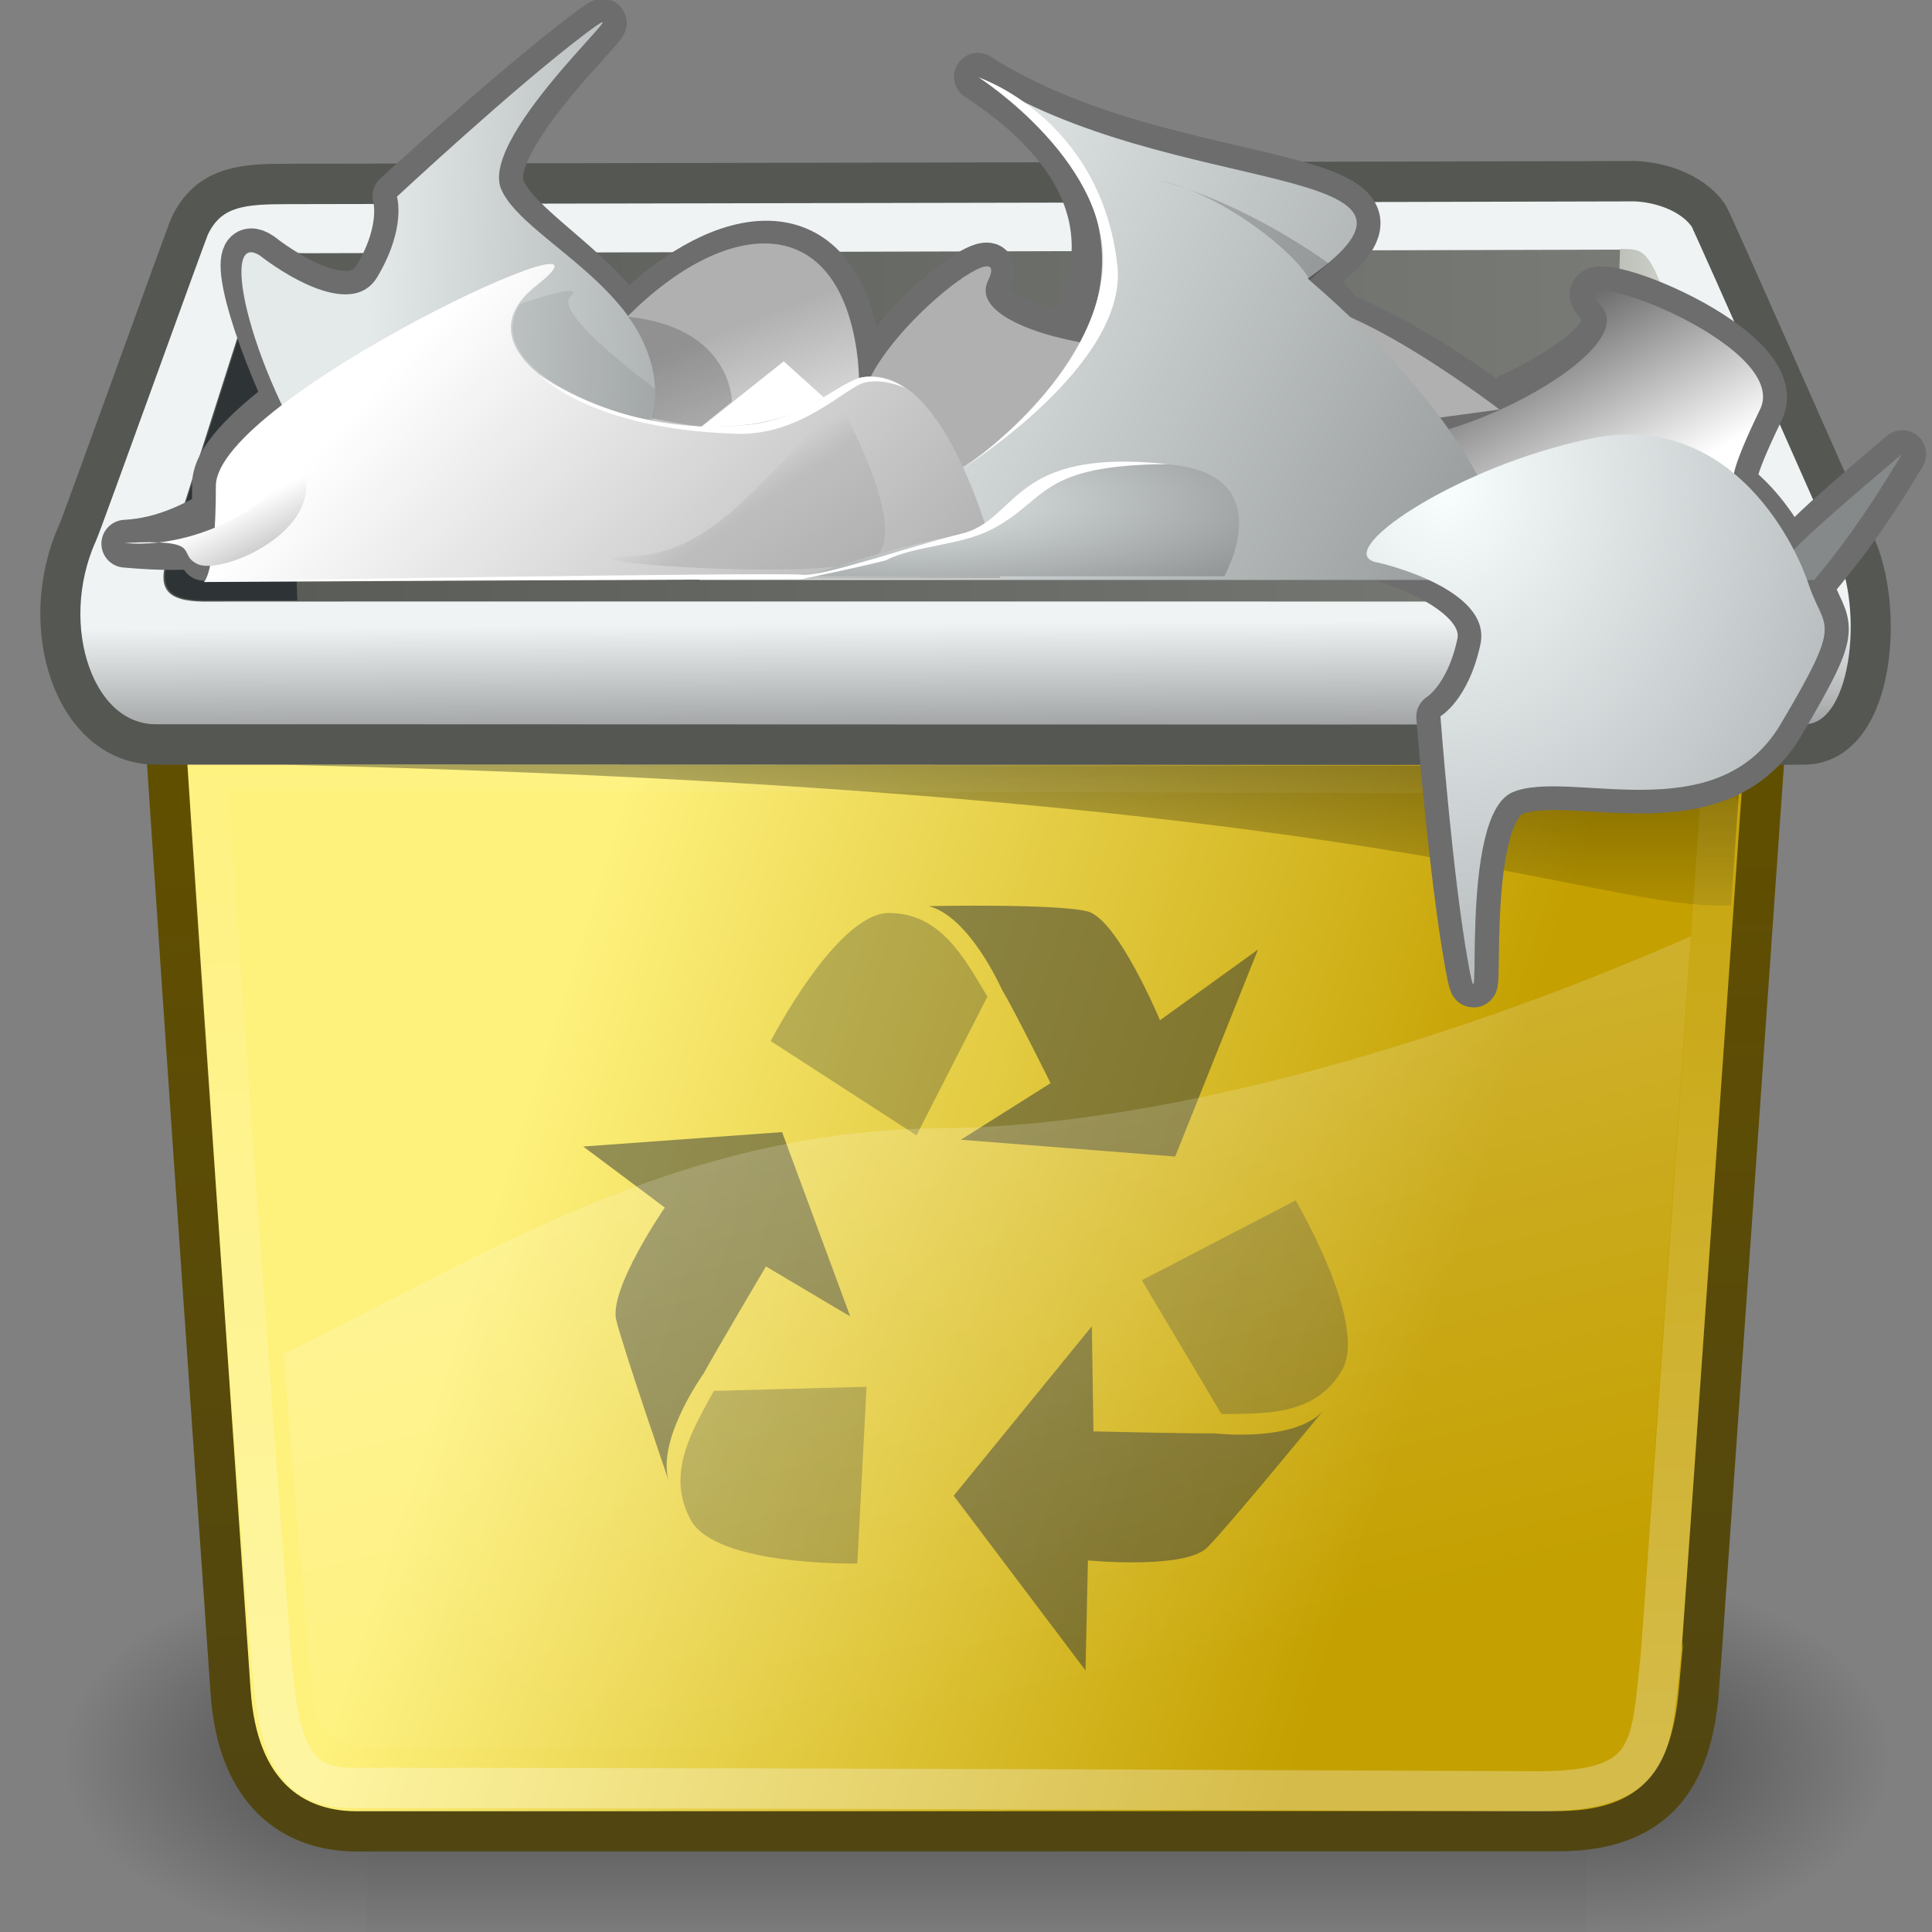 <?xml version="1.0" encoding="UTF-8" standalone="no"?>
<!-- Created with Inkscape (http://www.inkscape.org/) -->
<svg
   xmlns:i="&amp;ns_ai;"
   xmlns:dc="http://purl.org/dc/elements/1.1/"
   xmlns:cc="http://web.resource.org/cc/"
   xmlns:rdf="http://www.w3.org/1999/02/22-rdf-syntax-ns#"
   xmlns:svg="http://www.w3.org/2000/svg"
   xmlns="http://www.w3.org/2000/svg"
   xmlns:xlink="http://www.w3.org/1999/xlink"
   xmlns:sodipodi="http://sodipodi.sourceforge.net/DTD/sodipodi-0.dtd"
   xmlns:inkscape="http://www.inkscape.org/namespaces/inkscape"
   width="48px"
   height="48px"
   id="svg57"
   sodipodi:version="0.32"
   inkscape:version="0.45"
   sodipodi:docbase="/home/lapo/Icone/tangerine-icon-theme/scalable/status"
   sodipodi:docname="user-trash-full.svg"
   inkscape:output_extension="org.inkscape.output.svg.inkscape">
  <rect width="100%" height="100%" fill="#808080" stroke="none"/>
  <defs
     id="defs3">
    <radialGradient
       inkscape:collect="always"
       xlink:href="#linearGradient5060"
       id="radialGradient6719"
       gradientUnits="userSpaceOnUse"
       gradientTransform="matrix(-2.774,0,0,1.97,112.762,-872.885)"
       cx="605.714"
       cy="486.648"
       fx="605.714"
       fy="486.648"
       r="117.143" />
    <linearGradient
       inkscape:collect="always"
       id="linearGradient5060">
      <stop
         style="stop-color:black;stop-opacity:1;"
         offset="0"
         id="stop5062" />
      <stop
         style="stop-color:black;stop-opacity:0;"
         offset="1"
         id="stop5064" />
    </linearGradient>
    <radialGradient
       inkscape:collect="always"
       xlink:href="#linearGradient5060"
       id="radialGradient6717"
       gradientUnits="userSpaceOnUse"
       gradientTransform="matrix(2.774,0,0,1.97,-1891.633,-872.885)"
       cx="605.714"
       cy="486.648"
       fx="605.714"
       fy="486.648"
       r="117.143" />
    <linearGradient
       id="linearGradient5048">
      <stop
         style="stop-color:black;stop-opacity:0;"
         offset="0"
         id="stop5050" />
      <stop
         id="stop5056"
         offset="0.5"
         style="stop-color:black;stop-opacity:1;" />
      <stop
         style="stop-color:black;stop-opacity:0;"
         offset="1"
         id="stop5052" />
    </linearGradient>
    <linearGradient
       inkscape:collect="always"
       xlink:href="#linearGradient5048"
       id="linearGradient6715"
       gradientUnits="userSpaceOnUse"
       gradientTransform="matrix(2.774,0,0,1.97,-1892.179,-872.885)"
       x1="302.857"
       y1="366.648"
       x2="302.857"
       y2="609.505" />
    <linearGradient
       id="linearGradient381"
       inkscape:collect="always">
      <stop
         id="stop382"
         offset="0"
         style="stop-color:#ffffff;stop-opacity:1;" />
      <stop
         id="stop383"
         offset="1"
         style="stop-color:#ffffff;stop-opacity:0;" />
    </linearGradient>
    <linearGradient
       id="linearGradient368">
      <stop
         style="stop-color:#ffffff;stop-opacity:0.257"
         offset="0"
         id="stop369" />
      <stop
         style="stop-color:#ffffff;stop-opacity:0;"
         offset="1"
         id="stop372" />
    </linearGradient>
    <linearGradient
       id="linearGradient1065">
      <stop
         style="stop-color:#fef17c;stop-opacity:1"
         offset="0"
         id="stop1066" />
      <stop
         style="stop-color:#c4a000"
         offset="1"
         id="stop1067" />
    </linearGradient>
    <linearGradient
       id="linearGradient172">
      <stop
         id="stop173"
         offset="0"
         style="stop-color:#614f00;stop-opacity:1" />
      <stop
         id="stop174"
         offset="1"
         style="stop-color:#514611;stop-opacity:1" />
    </linearGradient>
    <linearGradient
       id="linearGradient161">
      <stop
         id="stop162"
         offset="0"
         style="stop-color:#575955;stop-opacity:1;" />
      <stop
         id="stop163"
         offset="1"
         style="stop-color:#7c7e79;stop-opacity:1;" />
    </linearGradient>
    <linearGradient
       id="linearGradient157">
      <stop
         id="stop158"
         offset="0"
         style="stop-color:#babdb6;stop-opacity:1;" />
      <stop
         id="stop159"
         offset="1"
         style="stop-color:#f1f5ec;stop-opacity:1;" />
    </linearGradient>
    <linearGradient
       id="linearGradient149"
       inkscape:collect="always">
      <stop
         id="stop150"
         offset="0"
         style="stop-color:#000000;stop-opacity:1;" />
      <stop
         id="stop151"
         offset="1"
         style="stop-color:#000000;stop-opacity:0;" />
    </linearGradient>
    <linearGradient
       id="linearGradient1869">
      <stop
         style="stop-color:#eff3f4;stop-opacity:1;"
         offset="0"
         id="stop1870" />
      <stop
         style="stop-color:#939596;stop-opacity:1;"
         offset="1"
         id="stop1871" />
    </linearGradient>
    <linearGradient
       inkscape:collect="always"
       xlink:href="#linearGradient1869"
       id="linearGradient1872"
       gradientTransform="matrix(1.465,0,0,0.476,30.565,-34.343)"
       x1="-4.638"
       y1="104.388"
       x2="-4.524"
       y2="110.614"
       gradientUnits="userSpaceOnUse" />
    <linearGradient
       gradientUnits="userSpaceOnUse"
       y2="6.89"
       x2="60.686"
       y1="6.89"
       x1="55.208"
       gradientTransform="matrix(0.772,0,0,1.558,-2.795,-0.167)"
       id="linearGradient160"
       xlink:href="#linearGradient157"
       inkscape:collect="always" />
    <linearGradient
       gradientUnits="userSpaceOnUse"
       y2="21.17"
       x2="19.738"
       y1="21.17"
       x1="2.933"
       gradientTransform="matrix(2.375,0,0,0.507,-2.795,-0.167)"
       id="linearGradient164"
       xlink:href="#linearGradient161"
       inkscape:collect="always" />
    <linearGradient
       y2="48.805"
       x2="25.312"
       y1="25.335"
       x1="17.574"
       gradientTransform="matrix(1.181,0,0,0.86,0.205,-0.655)"
       gradientUnits="userSpaceOnUse"
       id="linearGradient374"
       xlink:href="#linearGradient368"
       inkscape:collect="always" />
    <linearGradient
       inkscape:collect="always"
       xlink:href="#linearGradient381"
       id="linearGradient2241"
       gradientUnits="userSpaceOnUse"
       gradientTransform="matrix(1.226,0,0,0.84,-8.13995e-2,-0.69)"
       x1="19.618"
       y1="52.758"
       x2="18.89"
       y2="18.466" />
    <linearGradient
       inkscape:collect="always"
       xlink:href="#linearGradient149"
       id="linearGradient2251"
       gradientUnits="userSpaceOnUse"
       gradientTransform="matrix(3.52,0,0,0.348,-3.246,-0.145)"
       x1="7.374"
       y1="27.377"
       x2="7.529"
       y2="69.461" />
    <linearGradient
       inkscape:collect="always"
       xlink:href="#linearGradient1065"
       id="linearGradient2254"
       gradientUnits="userSpaceOnUse"
       gradientTransform="matrix(1.172,0,0,0.86,0.175,-0.498)"
       x1="10.861"
       y1="33.139"
       x2="30.587"
       y2="37.721" />
    <linearGradient
       inkscape:collect="always"
       xlink:href="#linearGradient172"
       id="linearGradient2256"
       gradientUnits="userSpaceOnUse"
       gradientTransform="matrix(1.172,0,0,0.86,0.175,-0.498)"
       x1="19.347"
       y1="23.114"
       x2="19.673"
       y2="52.625" />
    <linearGradient
       id="linearGradient177">
      <stop
         style="stop-color:#ffffff;stop-opacity:1;"
         offset="0"
         id="stop178" />
      <stop
         style="stop-color:#b0b0b0;stop-opacity:1;"
         offset="1"
         id="stop179" />
    </linearGradient>
    <linearGradient
       id="linearGradient454">
      <stop
         style="stop-color:#ffffff;stop-opacity:1;"
         offset="0"
         id="stop455" />
      <stop
         style="stop-color:#bebebe;stop-opacity:1;"
         offset="0.5"
         id="stop457" />
      <stop
         style="stop-color:#b0b0b0;stop-opacity:1;"
         offset="1"
         id="stop456" />
    </linearGradient>
    <linearGradient
       id="linearGradient477"
       gradientUnits="userSpaceOnUse"
       x1="78.246"
       y1="72.609"
       x2="192.386"
       y2="72.609"
       style="fill-rule:nonzero;">
      <stop
         offset="0"
         style="stop-color:#e4e9ea;stop-opacity:1;"
         id="stop478" />
      <stop
         offset="1"
         style="stop-color:#85898A;fill-rule:nonzero;"
         id="stop479" />
    </linearGradient>
    <linearGradient
       id="linearGradient508">
      <stop
         style="stop-color:#b0b0b0;stop-opacity:1;"
         offset="0"
         id="stop509" />
      <stop
         style="stop-color:#b0b0b0;stop-opacity:1;"
         offset="1"
         id="stop510" />
    </linearGradient>
    <linearGradient
       id="linearGradient513">
      <stop
         style="stop-color:#696969;stop-opacity:1;"
         offset="0"
         id="stop514" />
      <stop
         style="stop-color:#ffffff;stop-opacity:1;"
         offset="1"
         id="stop515" />
    </linearGradient>
    <linearGradient
       id="linearGradient641"
       gradientUnits="userSpaceOnUse"
       x1="78.246"
       y1="72.609"
       x2="192.386"
       y2="72.609"
       style="fill-rule:nonzero;">
      <stop
         offset="0"
         style="stop-color:#f9feff;stop-opacity:1;"
         id="stop642" />
      <stop
         offset="1"
         style="stop-color:#afb4b6;stop-opacity:1;"
         id="stop643" />
    </linearGradient>
    <linearGradient
       inkscape:collect="always"
       xlink:href="#linearGradient177"
       id="linearGradient1849"
       gradientUnits="userSpaceOnUse"
       gradientTransform="scale(1.244,0.804)"
       x1="81.308"
       y1="67.365"
       x2="136.986"
       y2="137.972" />
    <linearGradient
       inkscape:collect="always"
       xlink:href="#linearGradient177"
       id="linearGradient1851"
       gradientUnits="userSpaceOnUse"
       gradientTransform="scale(1.244,0.804)"
       x1="128.352"
       y1="116.664"
       x2="132.988"
       y2="122.611" />
    <linearGradient
       inkscape:collect="always"
       xlink:href="#linearGradient177"
       id="linearGradient1859"
       gradientUnits="userSpaceOnUse"
       gradientTransform="scale(1.244,0.804)"
       x1="81.308"
       y1="67.365"
       x2="136.986"
       y2="137.972" />
    <radialGradient
       inkscape:collect="always"
       xlink:href="#linearGradient641"
       id="radialGradient2004"
       gradientUnits="userSpaceOnUse"
       gradientTransform="matrix(0.879,0,0,1.026,1.452,2.886)"
       cx="39.148"
       cy="8.93"
       fx="39.148"
       fy="8.93"
       r="13.266" />
    <radialGradient
       inkscape:collect="always"
       xlink:href="#linearGradient477"
       id="radialGradient2007"
       gradientUnits="userSpaceOnUse"
       gradientTransform="matrix(2.202,0,0,0.575,-13.628,0.688)"
       cx="16.281"
       cy="20.453"
       fx="16.281"
       fy="20.453"
       r="5.643" />
    <linearGradient
       inkscape:collect="always"
       xlink:href="#linearGradient454"
       id="linearGradient2010"
       gradientUnits="userSpaceOnUse"
       gradientTransform="matrix(1.4,0,0,0.904,-3.785,0.788)"
       x1="14.249"
       y1="11.165"
       x2="18.087"
       y2="14.749" />
    <linearGradient
       inkscape:collect="always"
       xlink:href="#linearGradient177"
       id="linearGradient2015"
       gradientUnits="userSpaceOnUse"
       gradientTransform="matrix(1.4,0,0,0.904,-3.785,0.833)"
       x1="9.963"
       y1="8.725"
       x2="20.136"
       y2="14.745" />
    <linearGradient
       inkscape:collect="always"
       xlink:href="#linearGradient477"
       id="linearGradient2018"
       gradientUnits="userSpaceOnUse"
       gradientTransform="matrix(1.125,0,0,1.125,-3.785,0.788)"
       x1="24.163"
       y1="2.349"
       x2="40.437"
       y2="10.115" />
    <linearGradient
       inkscape:collect="always"
       xlink:href="#linearGradient513"
       id="linearGradient2022"
       gradientUnits="userSpaceOnUse"
       gradientTransform="matrix(-1.449,0.287,-0.469,0.966,-2.492,0.489)"
       x1="-32.4"
       y1="18.817"
       x2="-36.301"
       y2="24.077" />
    <linearGradient
       inkscape:collect="always"
       xlink:href="#linearGradient477"
       id="linearGradient2025"
       gradientUnits="userSpaceOnUse"
       gradientTransform="matrix(0.826,0.763,0.763,-0.826,-30.751,-9.46)"
       x1="36.155"
       y1="13.132"
       x2="45.131"
       y2="20.664" />
    <linearGradient
       inkscape:collect="always"
       xlink:href="#linearGradient177"
       id="linearGradient2028"
       gradientUnits="userSpaceOnUse"
       gradientTransform="matrix(1.4,0,0,0.904,-2.652,0.264)"
       x1="16.552"
       y1="14.036"
       x2="13.763"
       y2="9.362" />
    <linearGradient
       inkscape:collect="always"
       xlink:href="#linearGradient508"
       id="linearGradient2031"
       gradientUnits="userSpaceOnUse"
       gradientTransform="matrix(1.027,-0.135,0.528,0.536,8.331,4.899)"
       x1="9.963"
       y1="8.725"
       x2="20.136"
       y2="14.745" />
  </defs>
  <sodipodi:namedview
     showborder="false"
     id="base"
     pagecolor="#ffffff"
     bordercolor="#666666"
     borderopacity="1.0"
     inkscape:pageopacity="0.0"
     inkscape:pageshadow="2"
     inkscape:zoom="1"
     inkscape:cx="24.211369"
     inkscape:cy="26.480832"
     inkscape:current-layer="layer1"
     showgrid="false"
     inkscape:grid-bbox="true"
     inkscape:document-units="px"
     inkscape:window-width="1034"
     inkscape:window-height="924"
     inkscape:window-x="236"
     inkscape:window-y="25"
     inkscape:showpageshadow="false"
     gridempspacing="2"
     inkscape:object-nodes="true"
     inkscape:object-points="true"
     inkscape:object-bbox="true"
     inkscape:guide-bbox="false"
     inkscape:grid-points="true"
     fill="#2e3436"
     gridspacingx="0.5px"
     gridspacingy="0.5px" />
  <g
     id="layer1"
     inkscape:label="Layer 1"
     inkscape:groupmode="layer">
    <g
       style="display:inline"
       transform="matrix(2.262383e-2,0,0,1.966248e-2,44.395,41.981)"
       id="g6707">
      <rect
         style="opacity:0.402;color:black;fill:url(#linearGradient6715);fill-opacity:1;fill-rule:nonzero;stroke:none;stroke-width:1;stroke-linecap:round;stroke-linejoin:miter;marker:none;marker-start:none;marker-mid:none;marker-end:none;stroke-miterlimit:4;stroke-dasharray:none;stroke-dashoffset:0;stroke-opacity:1;visibility:visible;display:inline;overflow:visible"
         id="rect6709"
         width="1339.633"
         height="478.357"
         x="-1559.252"
         y="-150.697" />
      <path
         style="opacity:0.402;color:black;fill:url(#radialGradient6717);fill-opacity:1;fill-rule:nonzero;stroke:none;stroke-width:1;stroke-linecap:round;stroke-linejoin:miter;marker:none;marker-start:none;marker-mid:none;marker-end:none;stroke-miterlimit:4;stroke-dasharray:none;stroke-dashoffset:0;stroke-opacity:1;visibility:visible;display:inline;overflow:visible"
         d="M -219.619,-150.68 C -219.619,-150.68 -219.619,327.65 -219.619,327.65 C -76.745,328.551 125.781,220.481 125.781,88.454 C 125.781,-43.572 -33.655,-150.68 -219.619,-150.68 z "
         id="path6711"
         sodipodi:nodetypes="cccc" />
      <path
         sodipodi:nodetypes="cccc"
         id="path6713"
         d="M -1559.252,-150.68 C -1559.252,-150.68 -1559.252,327.65 -1559.252,327.65 C -1702.127,328.551 -1904.652,220.481 -1904.652,88.454 C -1904.652,-43.572 -1745.216,-150.68 -1559.252,-150.68 z "
         style="opacity:0.402;color:black;fill:url(#radialGradient6719);fill-opacity:1;fill-rule:nonzero;stroke:none;stroke-width:1;stroke-linecap:round;stroke-linejoin:miter;marker:none;marker-start:none;marker-mid:none;marker-end:none;stroke-miterlimit:4;stroke-dasharray:none;stroke-dashoffset:0;stroke-opacity:1;visibility:visible;display:inline;overflow:visible" />
    </g>
    <path
       style="fill:url(#linearGradient2254);fill-opacity:1;fill-rule:evenodd;stroke:url(#linearGradient2256);stroke-width:1;stroke-linecap:butt;stroke-linejoin:miter;stroke-miterlimit:4;stroke-dasharray:none;stroke-opacity:1"
       d="M 4.001,16.5 C 3.957,16.465 5.728,42.006 5.728,42.013 C 5.894,44.564 7.289,45.496 8.85,45.5 C 8.906,45.5 38.134,45.497 38.757,45.494 C 41.385,45.483 42.029,43.859 42.202,42.086 C 42.216,42.051 43.986,16.535 44,16.5 C 30.667,16.5 17.334,16.5 4.001,16.5 z "
       id="path1751"
       sodipodi:nodetypes="ccccccc"
       inkscape:r_cx="true"
       inkscape:r_cy="true" />
    <path
       style="color:#000000;fill:url(#linearGradient2251);fill-opacity:1;fill-rule:nonzero;stroke:none;stroke-width:0;stroke-linecap:butt;stroke-linejoin:miter;marker:none;marker-start:none;marker-mid:none;marker-end:none;stroke-miterlimit:4;stroke-dashoffset:0;stroke-opacity:1;visibility:visible;display:block"
       d="M 43.25,19.023 L 7,19 C 34.311,19.637 39.677,22.648 43.006,22.494 L 43.25,19.023 z "
       id="path1893"
       sodipodi:nodetypes="cccc"
       inkscape:r_cx="true"
       inkscape:r_cy="true" />
    <path
       style="fill:none;fill-opacity:1;fill-rule:evenodd;stroke:url(#linearGradient2241);stroke-width:1;stroke-linecap:butt;stroke-linejoin:miter;stroke-miterlimit:4;stroke-dasharray:none;stroke-opacity:0.286"
       d="M 5.175,19.122 C 5.123,19.121 6.021,32.064 6.735,41.141 C 6.919,43.472 7.294,44.42 8.744,44.42 C 20.7,44.42 37.692,44.507 38.271,44.505 C 41.07,44.494 41.018,43.457 41.25,41.253 C 41.334,40.451 42.8,19.212 42.786,19.212 C 32.768,19.212 17.552,19.154 5.175,19.122 z "
       id="path375"
       sodipodi:nodetypes="cssssss"
       inkscape:r_cx="true"
       inkscape:r_cy="true" />
    <path
       style="fill:url(#linearGradient1872);fill-opacity:1;fill-rule:evenodd;stroke:#555753;stroke-width:0.975;stroke-linecap:butt;stroke-linejoin:miter;stroke-miterlimit:4;stroke-dasharray:none;stroke-opacity:1"
       d="M 7.538,4.731 C 6.494,4.733 5.62,4.757 5.144,5.744 C 5.061,5.916 2.539,12.88 2.418,13.145 C 1.38,15.419 2.337,18.283 4.342,18.264 C 4.723,18.26 43.852,18.282 44.459,18.264 C 46.166,18.215 46.384,14.898 45.65,13.406 C 45.608,13.322 42.198,5.649 42.111,5.513 C 41.709,4.906 40.808,4.64 40.139,4.665 C 40.007,4.67 7.669,4.73 7.538,4.731 z "
       id="path1841"
       sodipodi:nodetypes="cssssscss"
       transform="matrix(1.021,0,0,1.029,-0.537,-0.298)"
       inkscape:r_cx="true"
       inkscape:r_cy="true" />
    <path
       style="color:#000000;fill:url(#linearGradient164);fill-opacity:1;fill-rule:evenodd;stroke:none;stroke-width:0;stroke-linecap:butt;stroke-linejoin:miter;marker:none;marker-start:none;marker-mid:none;marker-end:none;stroke-miterlimit:4;stroke-dashoffset:0;stroke-opacity:1;visibility:visible;display:block"
       d="M 7.72,6.39 C 6.736,6.377 6.671,6.339 6.45,7.036 C 6.398,7.197 4.336,13.532 4.256,13.777 C 3.981,14.613 4.369,14.834 5.323,14.817 C 5.661,14.811 42.67,14.817 43.208,14.817 C 43.972,14.817 44.199,14.565 44.026,13.972 C 43.956,13.73 41.085,6.967 41.008,6.847 C 40.652,6.309 40.713,6.31 40.091,6.303 C 39.974,6.301 7.836,6.392 7.72,6.39 z "
       id="path1864"
       sodipodi:nodetypes="cssssscss"
       transform="matrix(1.006,0,0,1.027,-0.134,-0.271)"
       inkscape:r_cx="true"
       inkscape:r_cy="true" />
    <path
       style="color:#000000;fill:#2e3436;fill-opacity:1;fill-rule:evenodd;stroke:none;stroke-width:0;stroke-linecap:butt;stroke-linejoin:miter;marker:none;marker-start:none;marker-mid:none;marker-end:none;stroke-miterlimit:4;stroke-dashoffset:0;stroke-opacity:1;visibility:visible;display:block"
       d="M 7.191,6.387 C 6.821,6.415 6.642,6.525 6.487,7.013 C 6.436,7.174 4.376,13.499 4.295,13.745 C 4.02,14.581 4.385,14.806 5.339,14.789 C 5.355,14.788 7.292,14.789 7.476,14.789 L 7.191,6.387 z "
       id="path1880"
       sodipodi:nodetypes="cccccc"
       transform="matrix(1.006,0,0,1.029,-0.134,-0.298)"
       inkscape:r_cx="true"
       inkscape:r_cy="true" />
    <path
       style="color:#000000;fill:url(#linearGradient160);fill-opacity:1;fill-rule:evenodd;stroke:none;stroke-width:0;stroke-linecap:butt;stroke-linejoin:miter;marker:none;marker-start:none;marker-mid:none;marker-end:none;stroke-miterlimit:4;stroke-dashoffset:0;stroke-opacity:1;visibility:visible;display:block"
       d="M 40.143,6.3 C 40.594,6.304 40.727,6.295 41.015,6.839 C 41.054,6.914 43.889,13.633 43.991,13.878 C 44.337,14.826 43.678,14.806 42.632,14.833 C 42.433,14.833 40.083,14.811 39.852,14.811 L 40.143,6.3 z "
       id="path1888"
       sodipodi:nodetypes="cscccc"
       transform="matrix(1.006,0,0,1.029,-0.134,-0.298)"
       inkscape:r_cx="true"
       inkscape:r_cy="true" />
    <g
       style="fill:#2e3436;fill-opacity:0.502"
       transform="matrix(1.402,0,0,1.439,-66.038,-8.126)"
       id="g144"
       inkscape:r_cx="true"
       inkscape:r_cy="true">
      <path
         sodipodi:nodetypes="ccccccscc"
         id="path41"
         d="M 64.131,25.325 L 67.928,25.615 L 69.396,22.041 L 67.659,23.262 C 67.659,23.262 66.914,21.524 66.379,21.384 C 65.843,21.245 63.559,21.291 63.559,21.291 C 64.286,21.471 64.85,22.72 64.859,22.734 C 65.086,23.104 65.72,24.348 65.72,24.348 L 64.131,25.325 z "
         style="fill-rule:evenodd;stroke:none;stroke-width:1px;stroke-linecap:butt;stroke-linejoin:miter;stroke-opacity:1;fill:#2e3436;fill-opacity:0.502"
         inkscape:r_cx="true"
         inkscape:r_cy="true" />
      <path
         sodipodi:nodetypes="ccczc"
         id="path130"
         d="M 64.601,22.853 L 63.344,25.25 L 60.76,23.621 C 60.76,23.621 61.932,21.41 62.855,21.41 C 63.786,21.41 64.202,22.212 64.601,22.853 z "
         style="color:#000000;fill-opacity:0.502;fill-rule:evenodd;stroke:none;stroke-width:1px;stroke-linecap:butt;stroke-linejoin:miter;marker:none;marker-start:none;marker-mid:none;marker-end:none;stroke-miterlimit:4;stroke-dashoffset:0;stroke-opacity:1;visibility:visible;display:inline;overflow:visible;fill:#2e3436;opacity:0.573"
         inkscape:r_cx="true"
         inkscape:r_cy="true" />
      <path
         sodipodi:nodetypes="ccccccscc"
         id="path139"
         d="M 66.451,28.546 L 64.003,31.471 L 66.339,34.488 L 66.382,32.588 C 66.382,32.588 68.103,32.75 68.498,32.363 C 68.893,31.975 70.536,30.021 70.536,30.021 C 70.008,30.552 68.647,30.395 68.631,30.395 C 68.197,30.4 66.48,30.36 66.48,30.36 L 66.451,28.546 z "
         style="fill-rule:evenodd;stroke:none;stroke-width:1px;stroke-linecap:butt;stroke-linejoin:miter;stroke-opacity:1;fill:#2e3436;fill-opacity:0.502"
         inkscape:r_cx="true"
         inkscape:r_cy="true" />
      <path
         sodipodi:nodetypes="ccczc"
         id="path140"
         d="M 68.748,30.061 L 67.337,27.751 L 70.063,26.372 C 70.063,26.372 71.358,28.513 70.884,29.305 C 70.405,30.104 69.503,30.049 68.748,30.061 z "
         style="color:#000000;fill-opacity:0.502;fill-rule:evenodd;stroke:none;stroke-width:1px;stroke-linecap:butt;stroke-linejoin:miter;marker:none;marker-start:none;marker-mid:none;marker-end:none;stroke-miterlimit:4;stroke-dashoffset:0;stroke-opacity:1;visibility:visible;display:inline;overflow:visible;fill:#2e3436;opacity:0.573"
         inkscape:r_cx="true"
         inkscape:r_cy="true" />
      <path
         sodipodi:nodetypes="ccccccscc"
         id="path142"
         d="M 62.17,28.376 L 60.962,25.193 L 57.438,25.442 L 58.884,26.496 C 58.884,26.496 57.885,27.906 58.024,28.442 C 58.163,28.977 58.947,31.196 58.947,31.196 C 58.75,30.474 59.565,29.373 59.573,29.358 C 59.785,28.98 60.676,27.512 60.676,27.512 L 62.17,28.376 z "
         style="fill-rule:evenodd;stroke:none;stroke-width:1px;stroke-linecap:butt;stroke-linejoin:miter;stroke-opacity:1;fill:#2e3436;fill-opacity:0.502"
         inkscape:r_cx="true"
         inkscape:r_cy="true" />
      <path
         sodipodi:nodetypes="ccczc"
         id="path143"
         d="M 59.753,29.661 L 62.459,29.59 L 62.295,32.641 C 62.295,32.641 59.793,32.695 59.343,31.889 C 58.889,31.076 59.387,30.321 59.753,29.661 z "
         style="color:#000000;fill-opacity:0.502;fill-rule:evenodd;stroke:none;stroke-width:1px;stroke-linecap:butt;stroke-linejoin:miter;marker:none;marker-start:none;marker-mid:none;marker-end:none;stroke-miterlimit:4;stroke-dashoffset:0;stroke-opacity:1;visibility:visible;display:inline;overflow:visible;fill:#2e3436;opacity:0.573"
         inkscape:r_cx="true"
         inkscape:r_cy="true" />
    </g>
    <path
       inkscape:r_cy="true"
       inkscape:r_cx="true"
       style="opacity:1;fill:url(#linearGradient374);fill-opacity:1;fill-rule:evenodd;stroke:none;stroke-width:14.962;stroke-linecap:butt;stroke-linejoin:miter;stroke-miterlimit:4;stroke-opacity:1"
       d="M 42.008,23.261 C 36.659,25.621 29.333,27.982 23.36,28.032 C 16.792,28.087 11.953,31.228 7.05,33.638 C 7.246,36.551 7.462,38.584 7.728,41.846 C 7.861,43.473 8.368,43.434 10.681,43.434 C 19.831,43.434 31.836,43.447 39.059,43.447 C 40.827,43.447 40.625,42.181 40.721,40.969 C 41.183,35.102 41.599,29.15 42.008,23.261 z "
       id="path344"
       sodipodi:nodetypes="cccssssc" />
    <path
       style="color:black;fill:none;fill-opacity:1;fill-rule:evenodd;stroke:#6d6d6d;stroke-width:1.187;stroke-linecap:round;stroke-linejoin:round;marker:none;marker-start:none;marker-mid:none;marker-end:none;stroke-miterlimit:4;stroke-dashoffset:0;stroke-opacity:1;visibility:visible;display:inline;overflow:visible"
       d="M 14.892,0.69 C 15.054,0.497 15.01,0.504 14.566,0.839 C 12.79,2.176 9.848,4.874 9.848,4.874 C 9.848,4.874 10.099,5.666 9.374,6.891 C 8.649,8.116 6.466,6.357 6.466,6.357 C 5.673,5.823 6.175,7.778 7.148,9.918 C 6.118,10.689 5.368,11.454 5.368,12.024 C 5.368,13.374 5.277,13.247 5.19,13.508 C 4.646,13.579 4.031,13.591 3.113,13.508 C 5.111,13.403 6.345,11.768 6.837,12.024 C 6.888,12.056 5.574,13.402 5.635,13.404 C 5.615,13.439 5.072,13.834 5.072,13.834 L 17.384,13.775 C 17.383,13.785 17.386,13.794 17.384,13.804 L 28.985,13.804 C 28.961,13.84 28.585,13.597 28.585,13.597 L 30.261,13.804 L 34.296,13.804 C 34.311,13.808 34.279,13.831 34.296,13.834 C 34.296,13.834 37.087,14.608 36.788,16 C 36.49,17.392 35.78,17.81 35.78,17.81 C 35.78,17.81 36.094,21.764 36.492,23.951 C 36.889,26.139 36.197,20.275 37.589,19.679 C 38.981,19.082 42.645,20.672 44.235,17.988 C 45.826,15.303 45.345,15.709 44.947,14.516 C 44.937,14.485 44.871,14.431 44.858,14.398 L 45.066,14.398 C 45.632,13.719 46.273,12.929 47.262,11.282 C 44.826,13.345 44.931,13.349 44.473,13.834 C 44.158,13.205 43.669,12.467 42.93,11.935 L 43.078,11.905 C 43.078,11.905 42.934,11.823 43.731,10.185 C 44.527,8.546 38.53,6.334 39.755,7.574 C 40.422,8.248 38.822,9.319 37.085,10.066 C 36.877,9.908 34.977,8.525 33.347,7.87 C 33.01,7.539 32.893,7.269 32.486,6.921 C 36.678,3.977 29.089,4.998 24.297,1.907 C 27.614,4.083 27.702,6.404 26.552,8.375 C 25.273,8.079 24.226,7.612 24.535,6.98 C 25.131,5.758 22.262,7.908 21.568,9.532 C 21.442,9.54 21.345,9.428 21.212,9.473 C 21.203,9.004 21.276,8.557 21.152,8.078 C 20.4,5.161 17.792,5.709 15.575,7.959 C 14.597,6.576 12.868,5.641 12.459,4.725 C 11.996,3.688 14.407,1.27 14.892,0.69 z M 18.868,9.68 C 19.05,9.68 18.821,10.12 18.72,10.422 C 18.669,10.43 18.622,10.445 18.571,10.452 C 18.543,10.015 18.584,9.68 18.868,9.68 z M 36.61,10.274 C 36.335,10.377 36.108,10.555 35.839,10.63 C 35.791,10.559 35.681,10.464 35.631,10.392 L 36.61,10.274 z "
       id="path1797"
       sodipodi:nodetypes="ccccccccccccccccccccccccccccccccccccccccccccccccccccc" />
    <path
       style="color:black;fill:url(#linearGradient2031);fill-opacity:1;fill-rule:evenodd;stroke:none;stroke-width:2.211;stroke-linecap:butt;stroke-linejoin:miter;marker:none;marker-start:none;marker-mid:none;marker-end:none;stroke-miterlimit:4;stroke-dashoffset:0;stroke-opacity:1;visibility:visible;display:inline;overflow:visible"
       d="M 22.791,12.135 L 37.255,10.174 C 37.255,10.174 32.208,6.305 31.443,7.871 C 30.679,9.436 23.783,8.541 24.547,6.975 C 25.312,5.41 20.337,9.392 21.615,10.691 C 22.894,11.989 22.791,12.135 22.791,12.135 z "
       id="path1799" />
    <path
       style="color:black;fill:url(#linearGradient2028);fill-opacity:1;fill-rule:evenodd;stroke:none;stroke-width:2.211;stroke-linecap:butt;stroke-linejoin:miter;marker:none;marker-start:none;marker-mid:none;marker-end:none;stroke-miterlimit:4;stroke-dashoffset:0;stroke-opacity:1;visibility:visible;display:inline;overflow:visible"
       d="M 15.194,8.286 C 17.481,5.701 20.364,5.005 21.16,8.087 C 21.955,11.169 19.967,14.749 19.37,13.357 C 18.774,11.965 18.078,9.678 18.873,9.678 C 19.668,9.678 17.183,13.257 17.183,13.257 L 15.194,8.286 z "
       id="path1801" />
    <path
       style="color:black;fill:url(#linearGradient2025);fill-opacity:1;fill-rule:nonzero;stroke:none;stroke-width:1;stroke-linecap:butt;stroke-linejoin:miter;marker:none;marker-start:none;marker-mid:none;marker-end:none;stroke-miterlimit:4;stroke-dashoffset:0;stroke-opacity:1;visibility:visible;display:inline;overflow:visible"
       d="M 6.472,6.359 C 6.472,6.359 8.652,8.102 9.377,6.877 C 10.103,5.652 9.861,4.887 9.861,4.887 C 9.861,4.887 12.778,2.168 14.554,0.83 C 16.33,-0.507 11.839,3.331 12.457,4.713 C 13.075,6.096 16.857,7.423 16.205,10.474 C 15.553,13.526 15.458,12.896 14.356,13.503 C 13.254,14.11 10.265,15.003 8.253,12.199 C 6.241,9.394 5.387,5.629 6.472,6.359 z "
       id="path1803" />
    <path
       style="color:black;fill:url(#linearGradient2022);fill-opacity:1;fill-rule:evenodd;stroke:none;stroke-width:2.211;stroke-linecap:butt;stroke-linejoin:miter;marker:none;marker-start:none;marker-mid:none;marker-end:none;stroke-miterlimit:4;stroke-dashoffset:0;stroke-opacity:1;visibility:visible;display:inline;overflow:visible"
       d="M 43.077,11.915 L 28.642,14.281 C 28.494,13.865 32.291,9.402 33.516,10.641 C 34.741,11.88 40.989,8.827 39.764,7.588 C 38.539,6.348 44.526,8.532 43.729,10.17 C 42.933,11.809 43.077,11.915 43.077,11.915 z "
       id="path1805"
       sodipodi:nodetypes="cccccc" />
    <path
       style="fill:white;fill-opacity:1;fill-rule:evenodd;stroke:none;stroke-width:1px;stroke-linecap:butt;stroke-linejoin:miter;stroke-opacity:1"
       d="M 19.471,8.977 L 20.465,9.872 L 13.108,14.048 L 19.471,8.977 z "
       id="path1807" />
    <path
       style="font-size:12px;fill:url(#linearGradient2018);fill-opacity:1;fill-rule:nonzero;stroke:none;overflow:visible"
       d="M 24.299,1.895 C 33.782,8.119 18.579,17.011 16.073,11.246 C 17.477,12.28 17.572,13.351 17.374,14.409 L 39.696,14.409 C 38.883,14.168 38.166,13.887 36.883,13.847 C 37.932,13.503 36.365,10.237 32.489,6.922 C 36.681,3.978 29.09,4.986 24.299,1.895 z M 47.253,11.281 C 44.276,13.802 44.74,13.526 43.843,14.409 L 45.074,14.409 C 45.64,13.731 46.265,12.928 47.253,11.281 z "
       id="path1809" />
    <path
       style="color:black;fill:url(#linearGradient2015);fill-opacity:1;fill-rule:evenodd;stroke:none;stroke-width:2.211;stroke-linecap:butt;stroke-linejoin:miter;marker:none;marker-start:none;marker-mid:none;marker-end:none;stroke-miterlimit:4;stroke-dashoffset:0;stroke-opacity:1;visibility:visible;display:inline;overflow:visible"
       d="M 5.064,14.46 L 24.85,14.361 C 24.85,14.361 23.359,7.6 20.575,9.787 C 17.791,11.975 10.533,9.29 13.317,7.103 C 16.101,4.915 5.363,9.887 5.363,12.074 C 5.363,14.261 5.064,14.46 5.064,14.46 z "
       id="path1811" />
    <g
       i:knockout="Off"
       style="font-size:12px;color:black;fill:url(#linearGradient1849);fill-opacity:1;fill-rule:evenodd;stroke:none;stroke-width:2.133;stroke-linecap:butt;stroke-linejoin:miter;marker:none;marker-start:none;marker-mid:none;marker-end:none;stroke-miterlimit:4;stroke-dashoffset:0;stroke-opacity:1;visibility:visible;display:inline;overflow:visible"
       id="g1813"
       transform="matrix(0.273,0,0,0.273,-37.431,-13.093)">
      <path
         i:knockout="Off"
         style="color:black;fill:url(#linearGradient1851);marker:none;marker-start:none;marker-mid:none;marker-end:none;stroke-dashoffset:0;visibility:visible;display:inline;overflow:visible"
         d="M 163.669,88.723 C 164.698,92.21 156.205,98.079 148.429,97.376 C 155.742,96.995 153.18,98.302 154.98,99.239 C 157.137,100.58 168.865,95.534 163.669,88.723 z "
         id="path1815"
         sodipodi:nodetypes="cccc" />
    </g>
    <path
       style="color:black;fill:url(#linearGradient2010);fill-opacity:1;fill-rule:evenodd;stroke:none;stroke-width:2.211;stroke-linecap:butt;stroke-linejoin:miter;marker:none;marker-start:none;marker-mid:none;marker-end:none;stroke-miterlimit:4;stroke-dashoffset:0;stroke-opacity:1;visibility:visible;display:inline;overflow:visible"
       d="M 20.973,10.239 C 19.481,10.835 18.189,13.719 15.703,13.818 C 13.217,13.918 20.973,14.514 21.768,13.818 C 22.563,13.122 20.973,10.239 20.973,10.239 z "
       id="path1817" />
    <path
       style="color:black;fill:url(#radialGradient2007);fill-opacity:1;fill-rule:nonzero;stroke:none;stroke-width:1;stroke-linecap:butt;stroke-linejoin:miter;marker:none;marker-start:none;marker-mid:none;marker-end:none;stroke-miterlimit:4;stroke-dashoffset:0;stroke-opacity:1;visibility:visible;display:inline;overflow:visible"
       d="M 20.078,14.315 L 30.418,14.315 C 30.418,14.315 32.108,11.333 28.231,11.531 C 24.353,11.73 25.646,12.923 23.657,13.321 C 21.669,13.719 20.078,14.315 20.078,14.315 z "
       id="path1819" />
    <g
       i:knockout="Off"
       style="font-size:12px;color:black;fill:url(#linearGradient1859);fill-opacity:1;fill-rule:evenodd;stroke:none;stroke-width:2.133;stroke-linecap:butt;stroke-linejoin:miter;marker:none;marker-start:none;marker-mid:none;marker-end:none;stroke-miterlimit:4;stroke-dashoffset:0;stroke-opacity:1;visibility:visible;display:inline;overflow:visible"
       id="g1823"
       transform="matrix(0.273,0,0,0.273,6.362,9.693)" />
    <path
       style="fill:white;fill-opacity:1;fill-rule:evenodd;stroke:none;stroke-width:1px;stroke-linecap:butt;stroke-linejoin:miter;stroke-opacity:1"
       d="M 5.09,14.438 L 19.895,14.393 C 19.895,14.393 21.299,14.104 22.004,13.922 C 22.73,13.551 23.847,13.559 24.63,13.156 C 26.039,12.429 25.777,11.552 29.007,11.531 C 25.084,11.112 25.327,12.917 23.87,13.265 C 22.687,13.547 20.418,14.347 19.917,14.279 C 19.417,14.211 5.09,14.438 5.09,14.438 z "
       id="path1825"
       sodipodi:nodetypes="cccscscc" />
    <path
       style="fill:white;fill-opacity:1;fill-rule:evenodd;stroke:none;stroke-width:1px;stroke-linecap:butt;stroke-linejoin:miter;stroke-opacity:1"
       d="M 13.391,9.299 C 13.391,9.299 15.487,10.904 18.644,10.549 C 20.046,10.392 20.895,9.435 21.464,9.367 C 22.032,9.299 22.487,9.64 22.487,9.64 C 22.487,9.64 21.964,9.39 21.486,9.503 C 21.009,9.617 19.917,10.825 18.303,10.777 C 14.619,10.666 13.391,9.299 13.391,9.299 z "
       id="path1827"
       sodipodi:nodetypes="cscccss" />
    <path
       style="fill:white;fill-opacity:1;fill-rule:evenodd;stroke:none;stroke-width:1px;stroke-linecap:butt;stroke-linejoin:miter;stroke-opacity:1"
       d="M 24.32,1.926 C 24.32,1.926 27.718,4.108 27.383,6.835 C 27.047,9.562 23.942,11.618 23.942,11.618 C 23.942,11.618 28.043,9.046 27.76,6.583 C 27.341,2.933 24.32,1.926 24.32,1.926 z "
       id="path1829"
       sodipodi:nodetypes="cccsc" />
    <path
       style="color:black;fill:black;fill-opacity:0.179;fill-rule:evenodd;stroke:none;stroke-width:1px;stroke-linecap:butt;stroke-linejoin:miter;marker:none;marker-start:none;marker-mid:none;marker-end:none;stroke-miterlimit:4;stroke-dashoffset:0;stroke-opacity:1;visibility:visible;display:inline;overflow:visible"
       d="M 32.544,6.961 C 32.166,6.247 30.362,4.821 28.809,4.485 C 31.033,5.073 33.005,6.541 33.005,6.541 L 32.544,6.961 z "
       id="path1831"
       sodipodi:nodetypes="cccc" />
    <path
       style="fill:black;fill-opacity:0.179;fill-rule:evenodd;stroke:none;stroke-width:1px;stroke-linecap:butt;stroke-linejoin:miter;stroke-opacity:1"
       d="M 15.604,7.87 C 15.604,7.87 16.554,9.027 16.198,10.392 C 17.058,10.57 17.414,10.6 17.414,10.6 L 18.185,9.977 C 18.185,9.977 18.185,8.137 15.604,7.87 z "
       id="path1833"
       sodipodi:nodetypes="ccccc" />
    <path
       style="fill:black;fill-opacity:0.071;fill-rule:evenodd;stroke:none;stroke-width:1px;stroke-linecap:butt;stroke-linejoin:miter;stroke-opacity:1"
       d="M 12.925,7.552 C 12.925,7.552 14.617,6.959 14.171,7.374 C 13.726,7.79 16.278,9.659 16.278,9.659 C 16.278,9.659 16.278,10.252 16.159,10.401 C 16.041,10.549 11.798,9.333 12.925,7.552 z "
       id="path1835" />
    <path
       style="color:black;fill:url(#radialGradient2004);fill-opacity:1;fill-rule:nonzero;stroke:none;stroke-width:1;stroke-linecap:butt;stroke-linejoin:miter;marker:none;marker-start:none;marker-mid:none;marker-end:none;stroke-miterlimit:4;stroke-dashoffset:0;stroke-opacity:1;visibility:visible;display:inline;overflow:visible"
       d="M 34.248,13.98 C 34.248,13.98 37.08,14.614 36.781,16.006 C 36.483,17.398 35.787,17.795 35.787,17.795 C 35.787,17.795 36.085,21.772 36.483,23.96 C 36.881,26.147 36.185,20.281 37.577,19.684 C 38.969,19.088 42.647,20.679 44.238,17.994 C 45.829,15.31 45.332,15.707 44.934,14.514 C 44.536,13.321 42.898,10.201 39.517,10.897 C 36.137,11.593 32.955,13.781 34.248,13.98 z "
       id="path1821"
       sodipodi:nodetypes="cscsssssc" />
  </g>
</svg>
